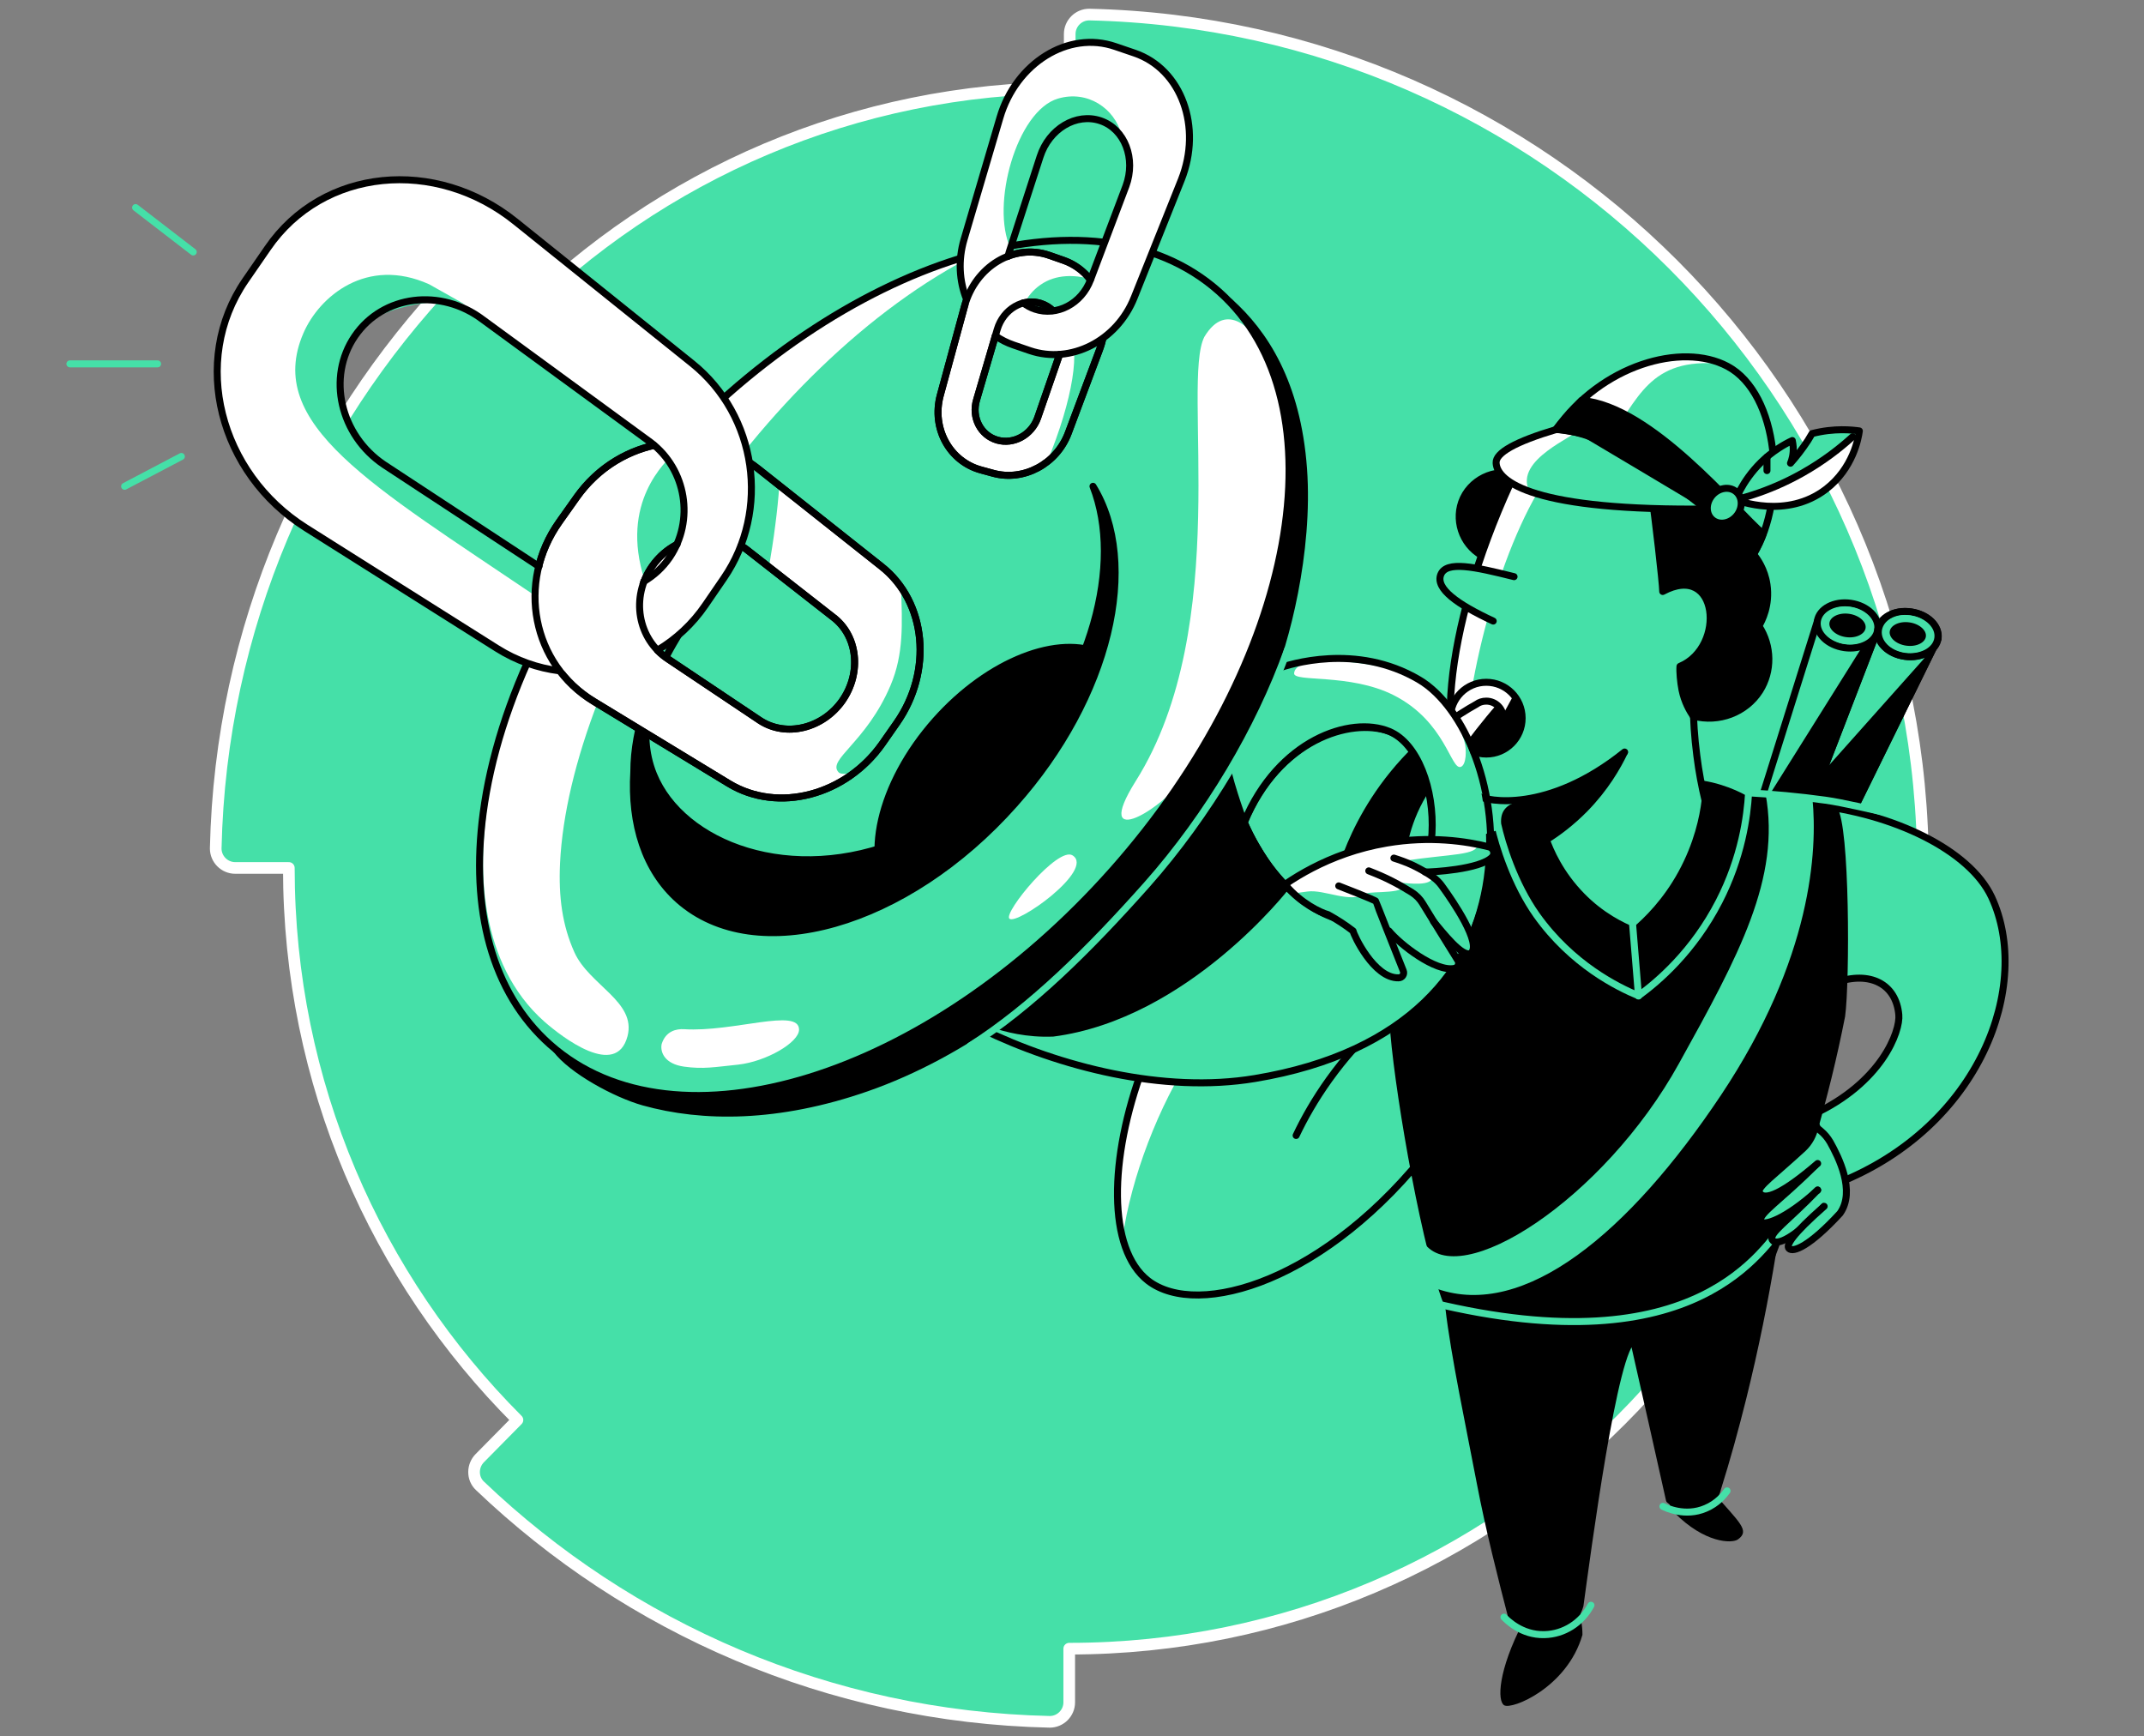 <svg width="368" height="298" viewBox="0 0 368 298" fill="none" xmlns="http://www.w3.org/2000/svg">
<rect x="0" y="0" width="368" height="298" fill="#808080" stroke="none"/>
<path d="M88.899 54.304C113.162 30.034 146.628 15.054 183.608 15.054V5.848C183.608 4.006 185.114 2.5 186.955 2.5C265.182 4.257 328.266 67.36 330.023 145.61C330.107 147.452 328.517 148.958 326.677 148.958H317.473C317.473 222.94 257.485 282.946 183.525 282.946V292.152C183.525 293.994 182.019 295.5 180.178 295.5C142.278 294.663 107.891 279.348 82.373 254.994C81.034 253.738 81.034 251.563 82.373 250.223L88.815 243.696C64.552 219.425 49.576 185.949 49.576 148.958H40.373C38.532 148.958 37.026 147.452 37.026 145.61C37.863 107.699 53.174 73.302 77.52 47.776C78.775 46.437 80.951 46.437 82.289 47.776L88.899 54.304Z" fill="#45E0A8" stroke="white" stroke-width="2" stroke-linecap="round" stroke-linejoin="round"/>
<path d="M196.185 183.132C190.335 198.795 190.066 214.381 197.07 219.807C205.652 226.427 227.819 219.884 245.714 196.679C244.444 188.097 243.174 179.515 241.866 170.933L196.185 183.132Z" fill="#45E0A8"/>
<path d="M196.185 183.132C192.106 194.1 190.72 204.991 192.683 212.418C194.145 202.066 198.879 189.751 204.728 180.861L196.185 183.132Z" fill="white"/>
<path d="M222.47 194.87C223.855 191.945 225.702 188.674 228.127 185.287C229.512 183.363 230.898 181.631 232.283 180.092" stroke="black" stroke-width="1.2" stroke-miterlimit="10" stroke-linecap="round" stroke-linejoin="round"/>
<path d="M196.185 183.132C190.335 198.795 190.066 214.381 197.07 219.807C205.652 226.427 227.819 219.884 245.714 196.679C244.444 188.097 243.174 179.515 241.866 170.933L196.185 183.132Z" stroke="black" stroke-width="1.2" stroke-miterlimit="10" stroke-linecap="round" stroke-linejoin="round"/>
<path d="M322.298 108.051L305.673 151.191L311.715 152.154L332.65 109.552L322.298 108.051Z" fill="#45E0A8" stroke="black" stroke-width="1.2" stroke-miterlimit="10" stroke-linecap="round" stroke-linejoin="round"/>
<path d="M322.298 108.051L305.673 151.191L311.715 152.154L332.65 109.552L322.298 108.051Z" fill="#45E0A8"/>
<path d="M298.322 149.998L311.946 106.588L322.298 108.05L305.673 151.191L298.322 149.998Z" fill="#45E0A8"/>
<path d="M322.029 108.012L320.374 109.82L301.44 140.031L298.399 149.805L298.707 150.075L305.673 151.191L322.298 108.05L322.029 108.012Z" fill="black"/>
<path d="M322.298 108.05L305.673 151.191L298.322 149.998L311.946 106.588" stroke="black" stroke-width="1.2" stroke-miterlimit="10" stroke-linecap="round" stroke-linejoin="round"/>
<path d="M312.908 132.488L305.673 151.191L311.715 152.153L331.804 111.283L312.908 132.488Z" fill="black"/>
<path d="M322.298 108.051L305.673 151.191L311.715 152.154L332.65 109.552" stroke="black" stroke-width="1.2" stroke-miterlimit="10" stroke-linecap="round" stroke-linejoin="round"/>
<path d="M322.295 108.085C322.598 105.981 320.524 103.942 317.662 103.531C314.801 103.119 312.237 104.491 311.934 106.595C311.632 108.699 313.706 110.738 316.567 111.149C319.428 111.56 321.993 110.188 322.295 108.085Z" fill="#45E0A8" stroke="black" stroke-width="1.2" stroke-miterlimit="10"/>
<path d="M332.66 109.575C332.963 107.471 330.889 105.432 328.028 105.021C325.167 104.61 322.602 105.982 322.3 108.085C321.997 110.189 324.071 112.228 326.932 112.639C329.794 113.051 332.358 111.679 332.66 109.575Z" fill="#45E0A8" stroke="black" stroke-width="1.2" stroke-miterlimit="10"/>
<path d="M320.807 107.874C321.013 106.443 319.525 105.045 317.485 104.752C315.444 104.459 313.623 105.381 313.417 106.811C313.212 108.242 314.699 109.639 316.74 109.933C318.78 110.226 320.601 109.304 320.807 107.874Z" fill="black" stroke="#45E0A8" stroke-width="1.2" stroke-miterlimit="10"/>
<path d="M332.612 109.551C332.304 111.668 329.764 113.015 326.877 112.63C324.03 112.207 322.144 110.205 322.413 108.127C322.721 106.011 325.107 104.587 327.955 105.01C330.841 105.395 332.919 107.435 332.612 109.551Z" fill="#45E0A8" stroke="black" stroke-width="1.2" stroke-miterlimit="10"/>
<path d="M331.154 109.342C331.359 107.912 329.872 106.514 327.831 106.221C325.791 105.927 323.97 106.849 323.764 108.28C323.558 109.71 325.046 111.108 327.086 111.401C329.127 111.695 330.948 110.773 331.154 109.342Z" fill="black" stroke="#45E0A8" stroke-width="1.2" stroke-miterlimit="10"/>
<path d="M308.636 142.493L311.099 138.145C324.915 139.568 338.076 145.88 341.848 153.962C348.813 168.97 340 193.331 315.409 203.067C314.139 199.796 312.33 194.601 311.06 191.33C323.029 185.826 326.185 176.937 325.915 174.166C325.453 168.893 320.989 166.546 315.063 168.624C312.6 158.002 311.137 153.115 308.636 142.493Z" fill="#45E0A8" stroke="black" stroke-width="1.2" stroke-miterlimit="10" stroke-linecap="round" stroke-linejoin="round"/>
<path d="M286.546 257.369V257.715C286.546 258.446 286.892 259.1 287.393 259.601C292.549 264.834 297.283 264.95 298.322 264.18C300.4 262.679 298.591 261.332 294.204 256.291C290.702 256.791 290.086 256.907 286.546 257.369Z" fill="black"/>
<path d="M261.454 278.343C257.066 286.809 256.989 291.966 258.182 292.659C259.491 293.467 268.997 289.618 271.613 280.575C271.652 278.958 271.152 277.15 271.19 275.533L261.454 278.343Z" fill="black"/>
<path d="M298.245 213.92L304.21 215.228C302.94 223.002 301.286 231.276 299.13 239.974C297.784 245.361 296.36 250.518 294.82 255.406C294.705 255.945 294.281 257.369 293.011 258.254C291.241 259.447 288.586 259.177 286.546 257.407C284.506 248.286 282.467 239.166 280.389 230.045C277.156 230.507 272.384 266.913 271.191 275.533C270.344 278.419 267.881 280.421 265.11 280.574C261.839 280.728 259.761 278.188 259.569 277.919C257.76 270.953 255.566 262.333 254.066 254.444C252.334 245.323 249.601 232.508 248.678 224.388C249.024 220.77 250.794 221.309 251.141 217.73L298.245 213.92Z" fill="black" stroke="black" stroke-width="1.2" stroke-miterlimit="10" stroke-linecap="round" stroke-linejoin="round"/>
<path d="M266.496 139.26C263.34 140.723 261.416 141.646 257.414 142.993C253.719 144.225 248.524 145.764 245.33 146.495C243.02 156.924 241.558 166.969 239.249 177.398C240.25 188.943 244.868 215.305 248.678 224.426C283.544 232.238 300.092 218.845 304.21 215.266C309.29 202.028 313.331 188.443 316.102 174.358C316.91 168.508 316.91 141.492 314.755 138.837C312.253 138.414 305.75 137.413 302.671 137.221C298.938 137.028 295.551 137.144 292.588 137.413C283.929 138.029 275.193 138.644 266.496 139.26Z" fill="black" stroke="black" stroke-width="1.2" stroke-miterlimit="10" stroke-linecap="round" stroke-linejoin="round"/>
<path d="M245.676 223.541C291.78 234.74 302.671 213.92 306.442 209.879" stroke="#45E0A8" stroke-width="1.2" stroke-miterlimit="10" stroke-linecap="round" stroke-linejoin="round"/>
<path d="M290.009 133.142C291.51 133.219 293.434 133.449 295.628 134.142C297.475 134.719 298.976 135.412 300.131 136.066C299.9 140.107 298.976 147.111 295.051 154.731C290.625 163.313 284.621 168.432 281.235 170.895C277.617 169.394 269.805 165.545 263.763 157.079C259.915 151.652 257.836 144.918 257.067 141.454C256.605 136.22 262.993 136.721 263.879 136.567C272.307 135.181 281.581 134.566 290.009 133.142Z" fill="black" stroke="#45E0A8" stroke-width="1.2" stroke-miterlimit="10" stroke-linecap="round" stroke-linejoin="round"/>
<path d="M264.302 132.757L265.303 143.801C266.073 146.034 267.804 149.997 271.499 153.769C274.847 157.194 278.388 158.926 280.543 159.772C282.736 157.925 285.969 154.731 288.624 149.882C291.357 144.879 292.319 140.299 292.665 137.413C292.088 135.027 291.588 132.449 291.241 129.639C290.433 123.405 290.51 117.863 290.933 113.207C291.626 112.899 295.282 111.167 295.898 107.78C296.629 103.893 292.819 100.661 291.357 99.429C285.315 94.311 274.501 93.002 267.573 97.467C258.607 103.239 255.489 118.979 264.302 132.757Z" fill="#45E0A8" stroke="black" stroke-width="1.2" stroke-miterlimit="10" stroke-linecap="round" stroke-linejoin="round"/>
<path d="M265.264 143.802C265.303 143.917 265.341 144.032 265.38 144.148C267.419 142.878 269.728 141.146 272.037 138.799C275.54 135.22 277.618 131.602 278.811 129.101C275.463 129.216 272.114 129.331 268.805 129.447C267.304 130.563 265.765 131.679 264.264 132.795L265.264 143.802Z" fill="black" stroke="black" stroke-width="1.2" stroke-miterlimit="10" stroke-linecap="round" stroke-linejoin="round"/>
<path d="M254.951 95.658C251.333 94.004 249.601 89.847 250.871 86.191C252.218 82.381 256.49 80.226 260.454 81.496C259.877 85.152 259.299 88.808 258.684 92.426L254.951 95.658Z" fill="black" stroke="black" stroke-width="1.2" stroke-miterlimit="10" stroke-linecap="round" stroke-linejoin="round"/>
<path d="M278.849 129.063C265.534 139.723 255.104 137.452 253.834 136.644C245.753 131.526 247.677 108.204 259.222 82.997L288.393 84.998L293.665 113.746L278.849 129.063Z" fill="#45E0A8"/>
<path d="M283.506 84.998C284.006 88.077 285.392 100.122 285.392 101.508C294.936 96.389 296.321 111.013 288.355 114.361C288.278 115.246 288.432 117.055 288.701 118.402C289.125 120.48 290.01 121.981 290.625 122.905C295.051 124.059 299.669 122.289 302.055 118.556C304.172 115.208 304.133 110.859 301.901 107.434C302.402 106.588 303.825 103.894 303.287 100.315C302.902 97.698 301.632 95.927 300.978 95.119C299.323 93.003 297.668 90.924 295.975 88.808C295.975 88.808 289.317 83.689 289.009 83.689C288.74 83.689 283.506 84.998 283.506 84.998Z" fill="black" stroke="black" stroke-width="1.2" stroke-miterlimit="10" stroke-linecap="round" stroke-linejoin="round"/>
<path d="M263.878 84.575L259.222 82.997C249.062 105.202 246.368 125.907 251.332 134.027C250.678 121.943 255.835 98.468 263.878 84.575Z" fill="white"/>
<path d="M259.222 82.997C247.677 108.243 245.753 131.526 253.834 136.644C255.104 137.452 265.572 139.723 278.849 129.063" stroke="black" stroke-width="1.2" stroke-miterlimit="10" stroke-linecap="round" stroke-linejoin="round"/>
<path d="M259.876 98.968C253.103 97.275 248.254 96.197 247.292 98.621C246.368 101.008 250.101 103.701 256.297 106.588" fill="#45E0A8"/>
<path d="M259.876 98.968C253.103 97.275 248.254 96.197 247.292 98.621C246.368 101.008 250.101 103.701 256.297 106.588" stroke="black" stroke-width="1.2" stroke-miterlimit="10" stroke-linecap="round" stroke-linejoin="round"/>
<path d="M267.111 73.684C274.847 62.677 288.662 58.675 296.513 62.87C305.326 67.565 306.827 85.46 301.016 95.081C299.053 91.617 294.281 84.267 285.045 79.033C277.733 74.954 270.921 73.953 267.111 73.684Z" fill="#45E0A8"/>
<path d="M269.767 73.106L267.073 73.722C260.107 75.8 256.682 77.725 256.798 79.456C256.952 82.689 263.225 87.769 293.666 87.346C291.664 84.652 287.739 80.188 281.389 76.878C276.848 74.453 272.692 73.491 269.767 73.106Z" fill="#45E0A8"/>
<path d="M267.111 73.683C260.145 75.761 256.72 77.686 256.836 79.417C256.913 80.88 258.221 82.727 262.455 84.228C259.915 78.802 270.575 74.876 270.96 73.722C269.843 72.76 269.613 74.338 268.458 73.337L267.111 73.683Z" fill="white"/>
<path d="M295.513 62.446C287.508 59.059 274.5 63.177 267.111 73.722C269.767 73.529 275.655 76.069 275.655 76.069C281.235 68.526 282.967 61.253 295.513 62.446Z" fill="white"/>
<path d="M271.459 68.719C270.613 69.681 267.842 72.606 267.072 73.683C278.81 74.222 296.397 89.962 300.977 95.08C301.631 94.003 302.17 92.848 302.632 91.617C297.821 87.537 283.505 69.719 271.459 68.719Z" fill="black" stroke="black" stroke-width="1.2" stroke-miterlimit="10" stroke-linecap="round" stroke-linejoin="round"/>
<path d="M267.111 73.684C274.847 62.677 288.662 58.675 296.513 62.87C305.326 67.565 306.827 85.46 301.016 95.081C298.822 91.54 293.973 84.806 285.314 79.687C277.964 75.416 271.075 74.146 267.111 73.684Z" stroke="black" stroke-width="1.2" stroke-miterlimit="10" stroke-linecap="round" stroke-linejoin="round"/>
<path d="M269.767 73.106L267.073 73.722C260.107 75.8 256.682 77.725 256.798 79.456C256.952 82.689 263.225 87.769 293.666 87.346C285.699 82.573 277.733 77.84 269.767 73.106Z" stroke="black" stroke-width="1.2" stroke-miterlimit="10" stroke-linecap="round" stroke-linejoin="round"/>
<path d="M311.021 74.415C310.79 74.8 310.559 75.185 310.328 75.57C309.327 77.109 308.288 78.418 307.326 79.495C307.557 78.956 307.865 77.956 307.788 76.686C307.749 76.301 307.711 75.955 307.634 75.608C306.864 75.955 306.056 76.416 305.286 76.917C300.668 79.918 298.629 84.036 297.897 85.768C298.321 85.922 306.633 89.155 313.407 83.959C318.063 80.38 318.987 75.185 319.141 73.954C318.063 73.8 314.869 73.415 311.021 74.415Z" fill="#45E0A8"/>
<path d="M319.179 73.953C316.909 76.108 313.676 78.802 309.366 81.188C305.017 83.613 300.976 84.96 297.897 85.768C298.321 85.922 306.633 89.154 313.407 83.959C318.063 80.38 318.987 75.185 319.179 73.953Z" fill="white"/>
<path d="M303.286 80.766V78.418" stroke="black" stroke-width="1.2" stroke-miterlimit="10" stroke-linecap="round" stroke-linejoin="round"/>
<path d="M311.021 74.415C310.79 74.8 310.559 75.185 310.328 75.57C309.327 77.109 308.288 78.418 307.326 79.495C307.557 78.956 307.865 77.956 307.788 76.686C307.749 76.301 307.711 75.955 307.634 75.608C306.864 75.955 306.056 76.416 305.286 76.917C300.668 79.918 298.629 84.036 297.897 85.768C298.321 85.922 306.633 89.155 313.407 83.959C318.063 80.38 318.987 75.185 319.141 73.954C318.063 73.8 314.869 73.415 311.021 74.415Z" stroke="black" stroke-width="1.2" stroke-miterlimit="10" stroke-linecap="round" stroke-linejoin="round"/>
<path d="M317.987 74.954C315.832 76.917 312.984 79.149 309.366 81.189C303.44 84.537 297.86 85.961 293.973 86.576" stroke="black" stroke-width="1.2" stroke-miterlimit="10" stroke-linecap="round" stroke-linejoin="round"/>
<path d="M244.328 213.188C250.293 221.924 275.308 205.838 288.2 182.478C298.437 164.005 305.672 150.728 303.055 136.297C305.941 136.605 308.019 136.72 311.098 137.105C311.945 145.879 311.098 164.39 295.397 187.943C279.541 211.687 261.646 226.427 246.676 221.193C246.06 219.384 244.982 214.881 244.328 213.188Z" fill="#45E0A8"/>
<path d="M311.984 204.26C306.403 209.34 302.555 210.533 302.209 209.571C301.785 208.262 305.48 206.146 311.599 199.988" fill="#45E0A8"/>
<path d="M313.408 206.723C308.367 212.226 304.98 213.881 304.211 212.842C303.556 211.957 306.943 209.878 311.984 204.26" fill="#45E0A8"/>
<path d="M313.1 207.031C307.635 211.841 306.519 213.689 307.058 214.266C307.751 214.997 310.598 213.919 315.832 208.224C318.026 204.183 315.563 198.564 314.139 196.024C313.716 195.293 313.177 194.639 312.523 194.1L311.561 193.292C311.291 194.754 310.56 196.101 309.482 197.102C304.441 201.758 301.593 203.683 301.978 204.606C302.478 205.876 306.173 204.683 311.984 199.68" fill="#45E0A8"/>
<path d="M310.021 199.681L313.408 207.724L315.101 206.954L312.985 198.18L310.021 199.681Z" fill="#45E0A8"/>
<path d="M311.984 204.26C306.403 209.34 302.555 210.533 302.209 209.571C301.785 208.262 305.48 206.146 311.599 199.988" fill="#45E0A8"/>
<path d="M311.984 204.26C306.403 209.34 302.555 210.533 302.209 209.571C301.785 208.262 305.48 206.146 311.599 199.988" stroke="black" stroke-width="1.2" stroke-miterlimit="10" stroke-linecap="round" stroke-linejoin="round"/>
<path d="M313.1 207.031C308.059 212.534 304.864 213.92 304.21 212.804C303.518 211.649 306.75 209.686 311.984 204.222" fill="#45E0A8"/>
<path d="M313.1 207.031C308.059 212.534 304.864 213.92 304.21 212.804C303.518 211.649 306.75 209.686 311.984 204.222" stroke="black" stroke-width="1.2" stroke-miterlimit="10" stroke-linecap="round" stroke-linejoin="round"/>
<path d="M313.1 207.031C307.635 211.841 306.519 213.689 307.058 214.266C307.751 214.997 310.598 213.919 315.832 208.224C318.526 204.414 315.563 198.564 314.139 196.024C313.716 195.293 313.177 194.639 312.523 194.1L311.561 193.292C311.291 194.754 310.56 196.101 309.482 197.102C304.441 201.758 301.593 203.683 301.978 204.606C302.709 206.338 306.173 204.683 311.984 199.68" fill="#45E0A8"/>
<path d="M313.1 207.031C307.635 211.841 306.519 213.689 307.058 214.266C307.751 214.997 310.598 213.919 315.832 208.224C318.526 204.414 315.563 198.564 314.139 196.024C313.716 195.293 313.177 194.639 312.523 194.1L311.561 193.292C311.291 194.754 310.56 196.101 309.482 197.102C304.441 201.758 301.593 203.683 301.978 204.606C302.709 206.338 306.173 204.683 311.984 199.68" stroke="black" stroke-width="1.2" stroke-miterlimit="10" stroke-linecap="round" stroke-linejoin="round"/>
<path d="M300.131 136.066C304.249 136.297 308.674 136.682 313.369 137.336C316.41 137.76 321.267 138.961 324 139.5" stroke="#45E0A8" stroke-width="1.2" stroke-miterlimit="10" stroke-linecap="round" stroke-linejoin="round"/>
<path d="M255.105 129.409C258.505 129.409 261.262 126.652 261.262 123.251C261.262 119.851 258.505 117.094 255.105 117.094C251.704 117.094 248.947 119.851 248.947 123.251C248.947 126.652 251.704 129.409 255.105 129.409Z" fill="white" stroke="black" stroke-width="1.2" stroke-miterlimit="10" stroke-linecap="round" stroke-linejoin="round"/>
<path d="M257.491 123.52L249.332 125.406C250.217 127.715 252.449 129.37 255.066 129.37C258.453 129.37 261.224 126.638 261.224 123.212C261.224 121.712 260.685 120.365 259.8 119.287L257.491 123.52Z" fill="black"/>
<path d="M210.924 133.141C215.003 150.267 226.048 158.618 233.514 158.156C250.409 157.155 248.215 129.062 238.478 125.521C231.744 123.097 219.429 126.984 213.579 141.146" stroke="black" stroke-width="1.2" stroke-miterlimit="10" stroke-linecap="round" stroke-linejoin="round"/>
<path d="M258.029 123.251C258.029 121.635 256.72 120.326 255.104 120.326C254.449 120.326 253.872 120.519 253.41 120.865C250.024 122.751 245.444 125.829 241.019 130.64C235.592 136.566 232.706 142.57 231.205 146.457C234.361 146.572 237.516 146.688 240.672 146.765C240.98 144.34 242.019 138.606 246.483 133.18C250.062 128.793 253.68 127.022 255.989 126.06C256.143 126.022 256.297 125.945 256.451 125.868C257.374 125.368 258.029 124.405 258.029 123.251Z" fill="black"/>
<path d="M255.104 120.326C254.45 120.326 253.872 120.519 253.41 120.865C250.986 122.212 247.946 124.175 244.79 126.945C245.56 128.523 246.56 130.524 247.368 132.141C250.678 128.485 253.872 126.907 255.95 126.022C256.104 125.983 256.258 125.906 256.412 125.829C257.374 125.329 258.029 124.367 258.029 123.212C258.029 121.635 256.72 120.326 255.104 120.326Z" fill="white"/>
<path d="M256.874 120.942C255.719 122.251 254.565 123.675 253.41 125.137C252.256 126.638 251.14 128.1 250.101 129.524C252.371 127.677 254.411 126.677 255.95 126.061C256.104 126.022 256.258 125.945 256.412 125.868C257.374 125.368 258.028 124.406 258.028 123.251C258.028 122.328 257.566 121.481 256.874 120.942Z" fill="black"/>
<path d="M258.029 123.251C258.029 121.635 256.72 120.326 255.104 120.326C254.449 120.326 253.872 120.519 253.41 120.865C250.024 122.751 245.444 125.829 241.019 130.64C235.592 136.566 232.706 142.57 231.205 146.457C234.361 146.572 237.516 146.688 240.672 146.765C240.98 144.34 242.019 138.606 246.483 133.18C250.062 128.793 253.68 127.022 255.989 126.06C256.143 126.022 256.297 125.945 256.451 125.868C257.374 125.368 258.029 124.405 258.029 123.251Z" stroke="black" stroke-width="1.2" stroke-miterlimit="10" stroke-linecap="round" stroke-linejoin="round"/>
<path d="M243.598 116.671C233.322 110.513 221.161 114.092 219.468 114.67L214.35 120.019L192.298 153.924L168.477 176.591C181.792 183.056 199.687 187.713 215.389 185.096C268.728 176.244 257.413 124.906 243.598 116.671ZM233.476 158.195C227.319 158.542 218.621 152.846 213.541 141.108C213.541 141.108 213.542 141.147 213.503 141.147C213.503 141.147 213.465 140.954 213.541 141.108C219.43 126.985 231.706 123.175 238.441 125.522C247.946 128.87 249.832 157.233 233.476 158.195Z" fill="#45E0A8"/>
<path d="M222.124 115.554C222.009 117.132 231.668 115.516 239.173 119.287C248.178 123.828 249.024 132.295 250.756 131.602C251.68 131.256 251.757 128.716 251.372 127.33C249.409 120.403 243.367 115.747 236.71 114.361C230.937 113.207 222.316 112.706 222.124 115.554Z" fill="white"/>
<path d="M243.598 116.67C232.745 110.244 221.161 114.092 219.468 114.669L214.35 120.019L192.298 153.923L168.477 176.59C181.792 183.056 199.687 187.712 215.389 185.095C268.728 176.244 259.261 125.945 243.598 116.67ZM233.476 158.195C227.319 158.541 218.621 152.846 213.541 141.108C213.541 141.108 213.542 141.146 213.503 141.146C213.503 141.146 213.465 140.954 213.541 141.108C219.43 126.984 231.821 122.789 238.441 125.522C248.293 129.601 249.832 157.233 233.476 158.195Z" stroke="black" stroke-width="1.2" stroke-miterlimit="10" stroke-linecap="round" stroke-linejoin="round"/>
<path d="M256.451 145.572C252.679 144.571 246.06 143.339 238.017 144.725C227.818 146.457 223.893 149.458 220.737 152.037C220.737 152.037 224.432 155.962 227.934 157.001C229.589 157.925 231.051 158.887 232.244 159.811C232.321 160.426 235.785 167.892 240.018 167.854C240.634 167.854 241.057 167.2 240.826 166.622C240.21 165.083 239.017 162.081 237.978 159.464C240.826 162.351 246.637 167.123 249.716 166.238C250.293 166.084 250.524 165.429 250.216 164.929C249.408 163.621 248.6 162.274 247.792 160.965C249.562 162.658 251.602 164.198 252.487 163.621C254.334 161.966 249.446 154.769 247.445 152.037C247.022 151.46 246.522 150.959 245.983 150.574C245.56 150.267 245.098 149.959 244.597 149.651L245.675 149.458C246.945 149.497 257.913 149.035 256.451 145.572Z" fill="#45E0A8"/>
<path d="M238.017 144.726C227.818 146.457 223.893 149.459 220.737 152.038C220.737 152.038 221.276 152.615 222.123 153.346C222.854 153.192 223.624 153.115 224.432 153C227.395 152.615 231.744 155.116 234.553 153.346C235.284 152.884 242.25 153.539 240.634 151.499C241.442 151.576 246.098 152.192 245.79 150.421C245.406 150.152 245.021 149.921 244.597 149.652L245.213 149.536C244.597 149.074 242.904 148.343 241.288 147.689C249.1 146.534 253.603 146.804 253.603 144.918C249.716 144.187 244.328 143.648 238.017 144.726Z" fill="white"/>
<path d="M213.541 141.108C212.772 139.107 212.041 136.913 211.348 134.565C210.617 131.987 210.001 129.563 209.539 127.292" stroke="black" stroke-width="1.2" stroke-miterlimit="10" stroke-linecap="round" stroke-linejoin="round"/>
<path d="M221.238 152.538C221.238 152.538 213.003 141.916 210.924 133.142L209.578 127.292C196.416 143.609 183.254 159.965 170.093 176.282C172.44 177.09 176.212 178.091 180.791 177.899C203.959 174.897 221.238 152.538 221.238 152.538Z" fill="black"/>
<path d="M217.698 153.923C220.854 151.345 227.82 146.419 238.018 144.687C245.484 143.417 251.718 144.379 255.567 145.341C256.336 145.534 256.683 146.534 256.105 147.112C254.066 149.228 245.676 149.69 244.599 149.652" stroke="black" stroke-width="1.2" stroke-miterlimit="10" stroke-linecap="round" stroke-linejoin="round"/>
<path d="M239.249 147.266C240.211 147.573 241.327 147.958 242.482 148.497C243.829 149.151 245.022 149.844 245.984 150.537C246.561 150.96 247.061 151.46 247.446 151.999C249.447 154.732 254.335 161.928 252.488 163.583C251.064 164.507 247.562 159.927 246.061 158.157" stroke="black" stroke-width="1.2" stroke-miterlimit="10" stroke-linecap="round" stroke-linejoin="round"/>
<path d="M234.939 149.459C236.209 149.959 237.633 150.537 239.096 151.306C240.289 151.922 241.328 152.538 242.328 153.153C243.098 153.654 243.714 154.27 244.176 155.039C246.177 158.31 248.178 161.543 250.218 164.814C250.564 165.353 250.256 166.084 249.64 166.2C246.408 166.854 240.289 162.082 238.403 159.773" stroke="black" stroke-width="1.2" stroke-miterlimit="10" stroke-linecap="round" stroke-linejoin="round"/>
<path d="M229.782 152.038C229.782 152.038 236.17 154.5 236.17 154.693C236.17 154.847 239.672 163.621 240.865 166.623C241.096 167.2 240.673 167.816 240.057 167.816C235.824 167.931 232.322 160.389 232.245 159.773C231.052 158.849 229.628 157.887 227.935 156.963C226.549 156.579 223.317 155.001 220.738 151.999" stroke="black" stroke-width="1.2" stroke-miterlimit="10" stroke-linecap="round" stroke-linejoin="round"/>
<path d="M211.078 51.824C212.002 52.825 214.426 55.942 214.426 55.942C229.089 77.339 219.737 116.978 190.951 149.382C162.588 181.285 95.472 180.13 95.472 180.13C98.089 183.632 105.555 187.75 110.48 189.136C120.563 191.945 133.532 192.022 148.772 186.711C165.397 180.9 181.599 169.008 196.762 151.883C206.421 140.992 212.579 128.716 217.697 117.132C220.622 110.551 224.778 94.734 223.739 80.456C222.662 65.64 216.966 57.096 211.078 51.824Z" fill="black" stroke="black" stroke-width="1.2" stroke-miterlimit="10" stroke-linecap="round" stroke-linejoin="round"/>
<path d="M166.5 179.5C177.045 172.765 186.872 163.044 196.801 151.884C207.461 139.877 216.189 125.008 221 111.5" stroke="#45E0A8" stroke-width="1.2" stroke-miterlimit="10" stroke-linecap="round" stroke-linejoin="round"/>
<path d="M280.004 155.963L281.235 170.933" stroke="#45E0A8" stroke-width="1.2" stroke-miterlimit="10" stroke-linecap="round" stroke-linejoin="round"/>
<path d="M190.913 149.382C159.241 185.057 116.023 198.449 94.395 179.246C84.35 170.317 80.733 155.963 82.927 139.569C85.428 120.634 95.665 99.006 112.636 79.918C144.386 44.205 187.565 30.812 209.193 50.016C230.783 69.181 222.624 113.669 190.913 149.382Z" fill="#45E0A8"/>
<path d="M160.125 123.252C150.312 134.297 147.31 147.882 152.852 154.694C160.279 150.922 167.63 145.303 174.134 137.991C181.523 129.679 186.641 120.481 189.258 111.668C181.715 108.128 169.439 112.784 160.125 123.252Z" fill="black"/>
<path d="M187.604 83.459C192.799 96.813 187.488 116.632 173.134 132.757C168.439 138.068 163.205 142.417 157.855 145.803L155.046 144.148C135.804 152.23 117.062 144.918 112.175 132.911C109.135 125.445 111.982 117.479 114.253 112.861C111.982 117.248 108.788 124.676 108.788 132.488C108.249 141.455 110.712 149.305 116.447 154.424C129.762 166.238 155.585 158.888 174.134 137.991C190.567 119.557 195.762 96.698 187.604 83.459Z" fill="black" stroke="black" stroke-width="1.2" stroke-miterlimit="10" stroke-linecap="round" stroke-linejoin="round"/>
<path d="M114.253 112.861C115.254 110.975 116.062 109.628 116.37 109.128C116.062 109.59 115.177 110.937 114.253 112.861Z" fill="black" stroke="black" stroke-width="1.2" stroke-miterlimit="10" stroke-linecap="round" stroke-linejoin="round"/>
<path d="M203.381 133.141C218.39 108.088 227.51 82.188 216.619 59.636C215.311 56.904 210.616 51.362 206.729 57.789C202.727 65.448 211.77 107.318 194.953 134.026C187.102 146.534 200.148 138.529 203.381 133.141Z" fill="white"/>
<path d="M113.56 179.207C113.291 180.631 114.138 182.594 117.409 183.056C120.757 183.518 122.604 183.133 126.722 182.71C131.532 182.171 137.151 178.9 137.151 176.706C137.151 172.896 125.875 177.168 117.409 176.629C116.1 176.552 114.253 176.937 113.56 179.207Z" fill="white"/>
<path d="M112.675 79.879C101.746 92.194 93.625 105.51 88.546 118.518C85.159 127.792 83.543 136.451 83.042 144.109C82.773 148.304 81.811 165.122 93.51 175.397C96.512 178.014 105.786 185.172 107.711 177.822C109.25 171.895 101.13 169.086 98.59 163.428C96.512 158.81 95.858 153.923 96.127 148.15C97.743 114.669 129.724 62.485 168.015 43.397C148.273 48.476 128.223 62.369 112.675 79.879Z" fill="white"/>
<path d="M190.913 149.382C159.241 185.057 116.023 198.449 94.395 179.246C84.35 170.317 80.733 155.963 82.927 139.569C85.428 120.634 95.665 99.006 112.636 79.918C144.386 44.205 187.565 30.812 209.193 50.016C230.783 69.181 222.624 113.669 190.913 149.382Z" stroke="black" stroke-width="1.2" stroke-miterlimit="10" stroke-linecap="round" stroke-linejoin="round"/>
<path d="M173.249 157.656C174.48 158.888 187.988 149.267 184.101 146.804C181.6 145.187 172.21 156.617 173.249 157.656Z" fill="white"/>
<path d="M21.391 83.459L31.127 78.341" stroke="#45E0A8" stroke-width="1.2" stroke-miterlimit="10" stroke-linecap="round" stroke-linejoin="round"/>
<path d="M27.047 62.446H12" stroke="#45E0A8" stroke-width="1.2" stroke-miterlimit="10" stroke-linecap="round" stroke-linejoin="round"/>
<path d="M23.276 35.623L33.167 43.243" stroke="#45E0A8" stroke-width="1.2" stroke-miterlimit="10" stroke-linecap="round" stroke-linejoin="round"/>
<path d="M99.012 85.306L96.011 89.539C88.545 100.045 91.431 114.015 101.899 120.365L125.066 134.45C133.61 139.645 145.232 136.451 151.428 127.638L153.929 124.059C160.087 115.246 159.086 103.355 151.274 97.197L130.146 80.457C120.64 72.914 106.44 74.876 99.012 85.306ZM142.923 105.856C147.233 109.05 147.926 115.439 144.578 120.249C141.229 125.021 134.918 126.599 130.415 123.636L114.714 113.13C109.442 109.705 108.172 102.47 111.982 97.12C115.791 91.771 123.065 90.539 128.106 94.272L142.923 105.856Z" fill="white"/>
<path d="M119.371 76.031C118.178 76.57 116.985 77.109 115.792 77.648C114.291 79.225 106.325 86.191 110.635 99.545C110.904 97.813 110.866 98.698 111.982 97.121C115.792 91.771 123.065 90.54 128.107 94.273L131.994 97.275C132.379 94.965 132.763 92.579 133.071 90.116C133.379 87.769 133.61 85.498 133.764 83.305L130.185 80.457C126.952 77.917 123.219 76.455 119.371 76.031Z" fill="#45E0A8"/>
<path d="M154.66 100.854C154.853 106.972 155.161 112.206 152.851 117.633C148.657 127.523 141.845 130.409 143.962 132.564C144.347 132.988 146.194 132.872 147.271 132.064C149.234 130.64 149.965 129.678 151.428 127.6L153.929 124.021C159.009 116.786 159.163 107.396 154.66 100.854Z" fill="#45E0A8"/>
<path d="M99.012 85.306L96.011 89.539C88.545 100.045 91.431 114.015 101.899 120.365L125.066 134.45C133.61 139.645 145.232 136.451 151.428 127.638L153.929 124.059C160.087 115.246 159.086 103.355 151.274 97.197L130.146 80.457C120.64 72.914 106.44 74.876 99.012 85.306ZM142.923 105.856C147.233 109.05 147.926 115.439 144.578 120.249C141.229 125.021 134.918 126.599 130.415 123.636L114.714 113.13C109.442 109.705 108.172 102.47 111.982 97.12C115.791 91.771 123.065 90.539 128.106 94.272L142.923 105.856Z" stroke="black" stroke-width="1.2" stroke-miterlimit="10" stroke-linecap="round" stroke-linejoin="round"/>
<path d="M45.943 42.588L42.094 48.168C32.627 61.984 37.669 81.226 52.485 90.578L85.312 111.282C97.396 118.902 113.175 115.4 121.064 103.855L124.258 99.198C132.186 87.615 129.954 71.336 118.793 62.369L88.506 38.047C74.806 27.002 55.41 28.772 45.943 42.588ZM111.674 75.915C117.831 80.572 119.217 89.346 114.945 95.658C110.635 101.931 102.091 103.624 95.703 99.314L65.878 79.725C58.412 74.684 56.064 64.755 60.913 57.674C65.762 50.593 75.691 49.4 82.888 54.864L111.674 75.915Z" fill="white"/>
<path d="M91.829 102.221C92.406 101.374 92.5 97.235 92.5 97.235L65.839 79.725C58.373 74.684 56.911 65.255 60.875 57.674C63.453 52.786 75.922 50.747 79.809 52.247L73.652 48.784C62.953 43.973 54.794 50.862 52.062 57.212C45.35 72.8 63.777 83.246 91.829 102.221Z" fill="#45E0A8"/>
<path d="M92.5 97.21L65.878 79.725C58.412 74.684 56.064 64.755 60.913 57.674C65.762 50.593 75.691 49.4 82.888 54.864L111.674 75.915C117.831 80.572 119.217 89.346 114.945 95.658C113.745 97.404 112.218 98.795 110.5 99.8M96 115.125C92.318 114.66 88.672 113.401 85.312 111.282L52.485 90.578C37.669 81.226 32.627 61.984 42.094 48.168L45.943 42.588C55.41 28.772 74.806 27.002 88.506 38.047L118.793 62.369C129.954 71.336 132.186 87.615 124.258 99.198L121.064 103.855C118.858 107.083 116.036 109.682 112.85 111.585" stroke="black" stroke-width="1.2" stroke-miterlimit="10" stroke-linecap="round" stroke-linejoin="round"/>
<path d="M112.264 76.429C107.165 77.573 102.389 80.564 99.012 85.305L96.011 89.539C88.545 100.045 91.431 114.015 101.899 120.364L125.066 134.45C133.61 139.645 145.232 136.451 151.428 127.638L153.929 124.059C160.087 115.246 159.086 103.354 151.274 97.197L130.146 80.456C129.661 80.072 129.164 79.712 128.656 79.376M116.211 93.43C114.591 94.271 113.129 95.509 111.982 97.12C108.172 102.469 109.442 109.704 114.714 113.129L130.415 123.636C134.918 126.599 141.229 125.021 144.578 120.249C147.926 115.438 147.233 109.05 142.923 105.856L128.106 94.272C127.809 94.052 127.504 93.849 127.192 93.663" stroke="black" stroke-width="1.2" stroke-miterlimit="10" stroke-linecap="round" stroke-linejoin="round"/>
<path d="M182.523 44.667L180.099 43.82C174.018 41.703 167.399 45.744 165.552 52.556L161.395 67.834C159.856 73.53 163.012 79.187 168.361 80.649L170.477 81.227C175.673 82.651 181.368 79.649 183.37 74.299L188.719 60.022C191.105 53.749 188.411 46.706 182.523 44.667ZM178.097 71.721C177.058 74.646 173.98 76.339 171.17 75.531C168.322 74.723 166.706 71.644 167.63 68.604L171.17 56.52C172.209 53.056 175.596 51.055 178.713 52.094C181.792 53.133 183.293 56.712 182.138 60.06L178.097 71.721Z" fill="white"/>
<path d="M183.331 74.376L188.68 60.099C190.335 55.711 189.566 50.978 186.949 47.822C184.563 47.206 181.291 46.975 178.559 48.9C177.289 49.785 176.404 50.939 175.865 51.978C176.789 51.786 177.751 51.786 178.713 52.132C180.483 52.71 181.715 54.172 182.254 55.904C182.638 56.212 183.023 56.596 183.37 57.02C185.525 59.521 184.255 68.373 179.675 79.418C181.253 78.109 182.561 76.416 183.331 74.376Z" fill="#45E0A8"/>
<path d="M182.523 44.667L180.099 43.82C174.018 41.703 167.399 45.744 165.552 52.556L161.395 67.834C159.856 73.53 163.012 79.187 168.361 80.649L170.477 81.227C175.673 82.651 181.368 79.649 183.37 74.299L188.719 60.022C191.105 53.749 188.411 46.706 182.523 44.667ZM178.097 71.721C177.058 74.646 173.98 76.339 171.17 75.531C168.322 74.723 166.706 71.644 167.63 68.604L171.17 56.52C172.209 53.056 175.596 51.055 178.713 52.094C181.792 53.133 183.293 56.712 182.138 60.06L178.097 71.721Z" stroke="black" stroke-width="1.2" stroke-miterlimit="10" stroke-linecap="round" stroke-linejoin="round"/>
<path d="M194.723 9.107L191.452 7.991C183.332 5.182 174.365 10.877 171.632 20.191L165.475 41.088C163.166 48.9 167.053 56.866 173.98 59.214L176.789 60.176C183.717 62.523 191.683 58.598 194.684 51.055L202.766 30.851C206.345 21.846 202.843 11.878 194.723 9.107ZM187.18 48.015C185.641 52.133 181.407 54.326 177.636 53.056C173.865 51.786 171.863 47.438 173.21 43.281L178.521 26.887C180.061 22.115 184.717 19.306 188.912 20.73C193.068 22.153 194.992 27.233 193.261 31.928L187.18 48.015Z" fill="white"/>
<path d="M173.441 42.589L178.521 26.887C180.06 22.115 184.717 19.306 188.912 20.73C190.336 21.23 191.49 22.154 192.337 23.308C192.375 23.231 192.452 23.193 192.491 23.116C191.336 18.613 186.68 15.419 181.6 16.92C174.48 18.998 170.016 35.277 173.441 42.589Z" fill="#45E0A8"/>
<path d="M165.882 51.323C164.658 48.244 164.422 44.65 165.475 41.088L171.632 20.191C174.365 10.877 183.332 5.182 191.452 7.991L194.723 9.107C202.843 11.878 206.345 21.846 202.766 30.851L194.684 51.055C191.683 58.598 183.717 62.523 176.789 60.176L173.98 59.214C172.851 58.831 171.803 58.3 170.85 57.644M173.011 44C173.066 43.76 173.133 43.52 173.21 43.281L178.521 26.887C180.061 22.115 184.717 19.306 188.912 20.73C193.068 22.153 194.992 27.233 193.261 31.928L187.18 48.015C185.641 52.133 181.407 54.326 177.636 53.056C176.908 52.811 176.246 52.451 175.661 52" stroke="black" stroke-width="1.2" stroke-miterlimit="10" stroke-linecap="round" stroke-linejoin="round"/>
<path d="M180.698 53.296C180.145 52.767 179.478 52.352 178.713 52.094C175.596 51.055 172.209 53.056 171.17 56.52L167.63 68.604C166.706 71.644 168.322 74.723 171.17 75.531C173.98 76.339 177.058 74.646 178.097 71.721L181.879 60.808M187.154 48C185.983 46.499 184.419 45.323 182.523 44.667L180.099 43.82C174.018 41.703 167.399 45.744 165.552 52.556L161.395 67.834C159.856 73.53 163.012 79.187 168.361 80.649L170.477 81.227C175.673 82.651 181.368 79.649 183.37 74.299L188.719 60.022C188.942 59.436 189.12 58.844 189.256 58.25" stroke="black" stroke-width="1.2" stroke-miterlimit="10" stroke-linecap="round" stroke-linejoin="round"/>
<path d="M258.145 277.534C258.568 277.957 261.108 280.651 265.11 280.536C268.42 280.459 271.46 278.534 273.076 275.494" stroke="#45E0A8" stroke-width="1.2" stroke-miterlimit="10" stroke-linecap="round" stroke-linejoin="round"/>
<path d="M285.43 258.523C285.968 258.792 289.24 260.37 292.742 258.869C294.781 258.022 295.936 256.56 296.436 255.867" stroke="#45E0A8" stroke-width="1.2" stroke-miterlimit="10" stroke-linecap="round" stroke-linejoin="round"/>
<path d="M298.058 88.538C299.169 87.195 299.128 85.326 297.965 84.364C296.803 83.402 294.959 83.711 293.848 85.053C292.737 86.396 292.778 88.264 293.941 89.227C295.104 90.189 296.947 89.88 298.058 88.538Z" fill="#45E0A8" stroke="black" stroke-width="1.2" stroke-miterlimit="10" stroke-linecap="round" stroke-linejoin="round"/>
</svg>
